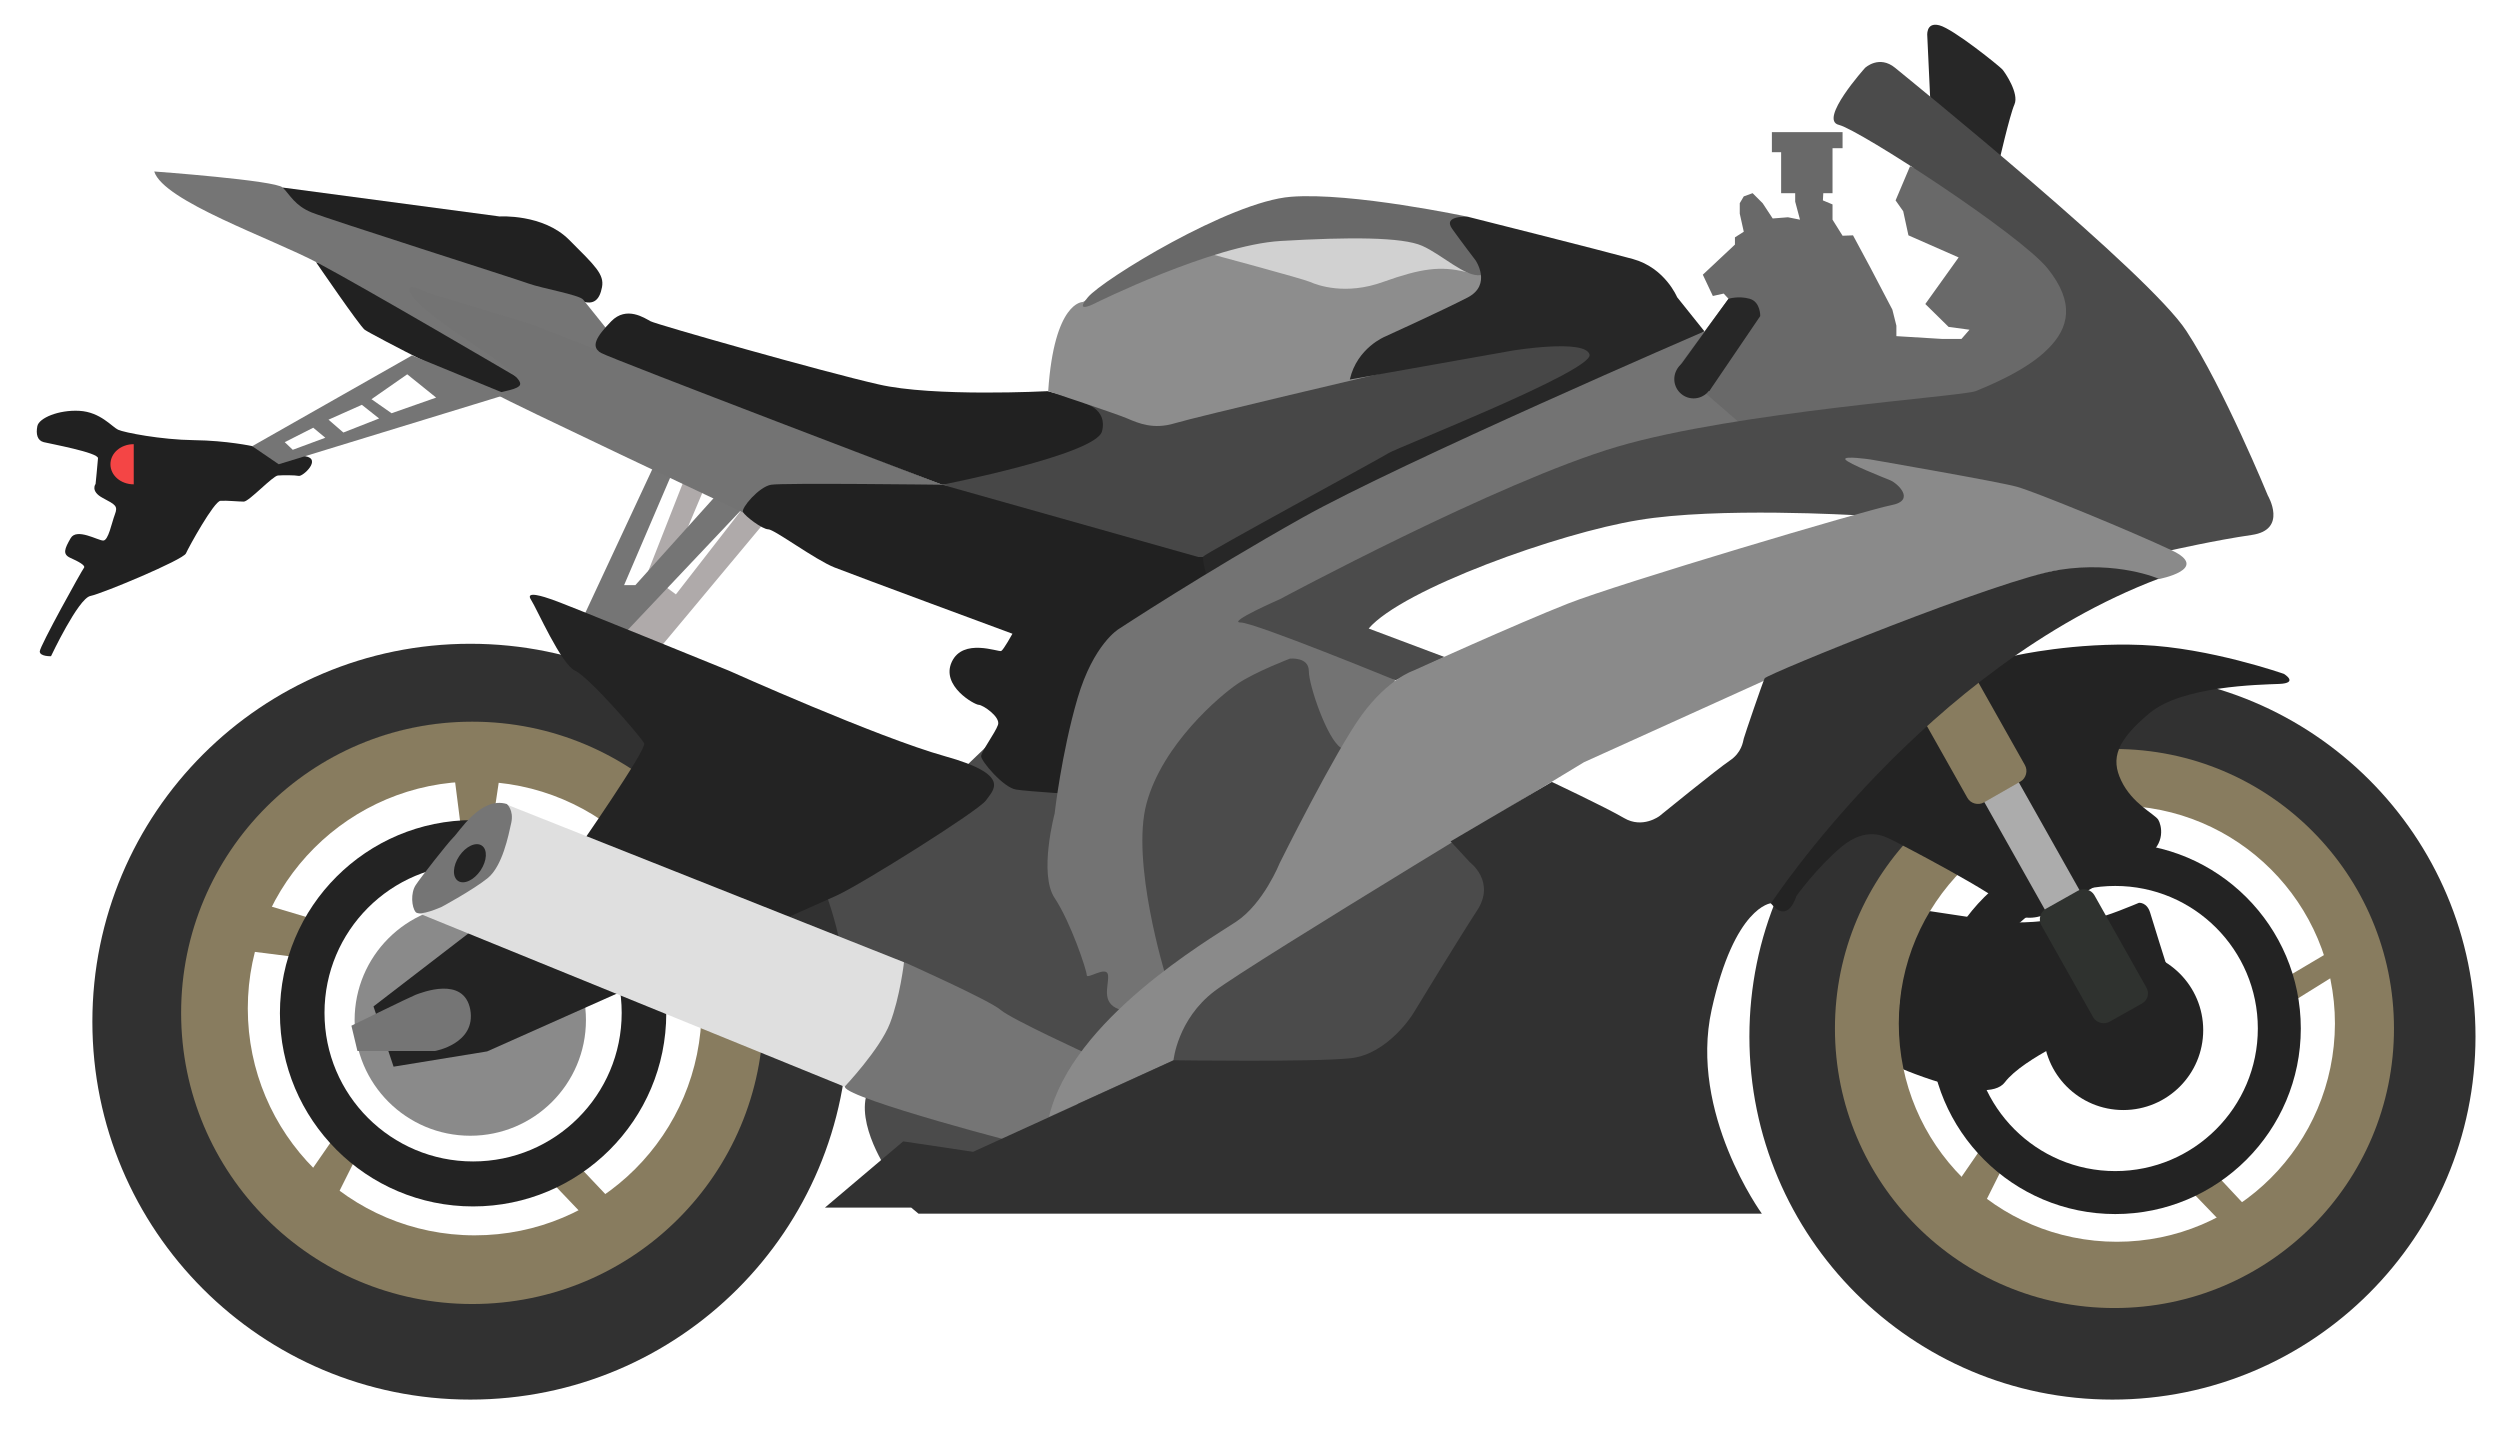 <?xml version="1.0" encoding="utf-8"?>
<!-- Generator: Adobe Illustrator 18.0.0, SVG Export Plug-In . SVG Version: 6.00 Build 0)  -->
<!DOCTYPE svg PUBLIC "-//W3C//DTD SVG 1.1//EN" "http://www.w3.org/Graphics/SVG/1.1/DTD/svg11.dtd">
<svg version="1.1" id="Layer_1" xmlns="http://www.w3.org/2000/svg" xmlns:xlink="http://www.w3.org/1999/xlink" x="0px" y="0px"
	 viewBox="0 0 622.5 357" enable-background="new 0 0 622.5 357" xml:space="preserve">
<path fill="#272727" d="M480.6,24.1l-0.7-15c0,0-0.5-3.7,3-2.8s15,10.2,15.7,11c0.7,0.8,4.2,6,3,8.7c-1.2,2.7-4,15-4,15
	s-8.7-6.2-9.2-6.8C487.9,33.4,480.6,24.1,480.6,24.1z"/>
<path fill="#4B4B4B" d="M228.6,202.2l16.8-16.1l24.2-2.1l12.1,32.6l9.8,29.3l-8,32.2l-38.7,10l-23.5,3.9c0,0-8.5-12.2-5.2-20.4
	c3.2-8.3-12.8-39.8-12.8-39.8v-21.8L228.6,202.2z"/>
<polygon fill="#4B4B4B" points="304.3,162 328.9,154 349.6,182.7 379.6,215 375.1,263.7 325.9,279.2 282.8,268.2 279.4,232.7 
	277.2,192.5 "/>
<circle fill="#232323" cx="528.7" cy="256.5" r="19.9"/>
<circle fill="#8A8A8A" cx="117.1" cy="254" r="28.8"/>
<polygon fill="#887C5F" points="112.9,191.4 115.1,208.7 122.4,206.8 124.7,191.4 "/>
<polygon fill="#887C5F" points="65.1,225 77.5,228.7 76.5,235.4 74.4,238.4 50.6,235.4 "/>
<polygon fill="#887C5F" points="76.5,292.9 83,283.5 87.1,284.9 88.7,288.2 82.6,300.4 "/>
<polygon points="161.2,239.6 175.8,231 180.1,235.3 163,245.9 "/>
<polygon fill="#887C5F" points="137.8,294.8 146.1,303.5 152.4,299.1 141.9,288 "/>
<path fill="#232323" d="M117.8,204.2c-26.5,0-48.1,21.5-48.1,48.1c0,26.5,21.5,48.1,48.1,48.1c26.5,0,48.1-21.5,48.1-48.1
	C165.9,225.8,144.4,204.2,117.8,204.2z M117.8,289.2c-20.4,0-37-16.5-37-37c0-20.4,16.5-37,37-37c20.4,0,37,16.5,37,37
	C154.8,272.7,138.2,289.2,117.8,289.2z"/>
<path fill="#887C5F" d="M117.8,179.5c-40.5,0-73.3,32.8-73.3,73.3c0,40.5,32.8,73.3,73.3,73.3c40.5,0,73.3-32.8,73.3-73.3
	C191.1,212.3,158.3,179.5,117.8,179.5z M118.2,307.6c-31.2,0-56.5-25.3-56.5-56.5c0-31.2,25.3-56.5,56.5-56.5
	c31.2,0,56.5,25.3,56.5,56.5C174.7,282.4,149.4,307.6,118.2,307.6z"/>
<path fill="#313131" d="M117.1,160.3c-52,0-94.1,42.1-94.1,94.1c0,52,42.1,94.1,94.1,94.1c52,0,94.1-42.1,94.1-94.1
	C211.2,202.4,169.1,160.3,117.1,160.3z M117.6,324.7c-40,0-72.5-32.4-72.5-72.5c0-40,32.4-72.5,72.5-72.5c40,0,72.5,32.4,72.5,72.5
	C190.1,292.3,157.7,324.7,117.6,324.7z"/>
<polygon fill="#AFAAAA" points="170.3,119.6 154.7,159.3 162.5,163.5 191.2,129.1 185,126.5 168.3,148 165.2,145.7 176.7,118.4 "/>
<polygon fill="#757575" points="163,115.6 144.9,154.4 154,159.3 188.7,122.6 180.7,120.7 158.2,145.7 155.4,145.7 168.3,115.6 "/>
<path fill="#232323" d="M93,250.6l5,15l23.3-3.8c0,0,80.8-36,87-38.8c6.2-2.8,35.5-21.2,37.2-23.7c1.7-2.5,6.7-6.3-10.2-11
	c-16.8-4.7-53.8-21.3-53.8-21.3s-42-17.1-44-17.7c-2-0.7-6.8-2.3-5.3,0c1.5,2.3,7.5,16.1,11,17.7s16.5,16.6,17.2,18.1
	s-16.7,26.5-16.7,26.5L93,250.6z"/>
<path fill="#757575" d="M225.2,239.6c0,0,21.3,9.5,24,11.9c2.7,2.3,21.7,11,21.7,11l-2.5,12.4c0,0-10.5,10.5-11.5,10.5
	s-45.8-11.8-46.5-14.7c-0.7-2.8,4.8-16.3,4.8-16.3L225.2,239.6z"/>
<path fill="#DFDFDF" d="M103.5,227.1l106.8,43.5c0,0,8.8-9.3,11.3-15.8s3.5-15.2,3.5-15.2l-99-39.3L103.5,227.1z"/>
<path fill="#757575" d="M126.2,200.2c0,0,1.8,1.5,1.1,4.7c-0.7,3.2-2.2,10.7-5.8,13.7c-3.7,3-11.5,7.2-11.5,7.2s-5.5,2.5-6.5,1.3
	s-1.3-4.7,0-6.7c1.3-2,8-10.5,9.3-11.8C114.2,207.4,119.6,198.2,126.2,200.2z"/>
<path fill="#212121" d="M62.9,111.1c0,0-6.4-1.4-14.6-1.5s-17.4-1.9-18.9-2.6s-4.4-4.4-9.6-4.7s-10.1,1.8-10.5,3.8s0,3.6,1.6,4
	s13.6,2.6,13.5,4s-0.6,6.4-0.6,6.4s-1.4,1.8,1.8,3.5s3.8,2,3,4.1c-0.8,2.1-1.6,6.5-2.9,6.5s-6.6-3.2-8.1-0.6s-2.1,4-0.1,4.9
	s3.9,1.9,3.4,2.5S9.9,160.9,9.9,162.2s2.8,1.2,2.8,1.2s6.8-14.4,9.8-15s23.1-9,23.8-10.6s7-13,8.6-13.1s4.5,0.2,5.8,0.2
	s7.2-6.4,8.5-6.5s4.2-0.1,5.2,0.1s5.8-4.2,1.6-4.9c-4.2-0.7-9.7-2.3-9.7-2.3L62.9,111.1z"/>
<path fill="#212121" d="M78.7,65.3c0,0,10.8,15.8,12.1,16.8s29.6,15.7,33.3,16.3c3.7,0.6,17.2-3.2,17.2-3.2l-8.8-6.1l-39.6-22
	L78.7,65.3z"/>
<path fill="#212121" d="M70.4,46.7l54,7.2c0,0,10.8-0.7,17.3,5.8s8.8,8.6,8.2,11.8s-2.1,4.5-5,3.5c-2.9-1-77.5-20-77.5-20L70.4,46.7
	z"/>
<path fill="#757575" d="M128.7,93.9c0,0-37.8-22.2-49.5-28.4S40.7,50.1,38.4,42.7c0,0,30.2,2.2,32,4c1.8,1.8,3,4.5,7.2,6.2
	c4.2,1.7,50.7,16.5,54,17.7c3.3,1.2,12.6,2.8,13.6,4c1,1.2,7.2,9,7.2,9l-4.1,4.2L128.7,93.9z"/>
<path fill="#737373" d="M234.6,120.7l-102.4-40l-25.7-7.8c0,0-7-3.7-3.7,1c3.3,4.7,20.3,15,21.8,16.5s6,4.5,4.7,5.7
	c-1.3,1.3-6.2,1.4-5.3,2.3c0.8,0.8,61,29.2,61,29.2l32.2,5.5L234.6,120.7z"/>
<path fill="#212121" d="M234.6,120.7c0,0-39.6-0.5-42.6,0s-7.5,5.8-7,6.8s4.8,4.3,6.3,4.3s11.7,7.6,16.5,9.5s44.3,16.5,44.3,16.5
	s-2.2,4-2.8,4.3c-0.7,0.3-9.5-3.3-12.3,2.7c-2.8,6,5.7,10.7,6.7,10.7s5.5,3,4.8,5c-0.7,2-4.2,6.7-4.2,7.8c0,1.2,5.5,7.8,8.7,8.3
	s16.5,1.3,16.5,1.3l11.5-36.7l15.3-11.5l7.9-9.3l-12.6-12.5L234.6,120.7z"/>
<path fill="#212121" d="M260.9,97.4c0,0-28.6,1.5-42.2-1.7C205,92.6,163.5,80.8,162,80c-1.5-0.8-6-3.9-9.8,0
	c-3.8,3.9-5.2,6.4-2.5,7.9c2.7,1.5,84.9,32.8,84.9,32.8h32.1l10.5-8.2v-10.7L260.9,97.4z"/>
<path fill="#474747" d="M269.6,100.3c0,0,6.3,1.3,4.8,7.1c-1.5,5.8-39.8,13.3-39.8,13.3l63.8,18h4l47.2-24.7l43.8-21.6l9.4-6.8
	l-12.6-3.2l-90.6,11.9L269.6,100.3z"/>
<path fill="#8D8D8D" d="M269.6,75.2c0,0-7.1-0.2-8.6,22.2c0,0,16.9,5.6,19.7,6.8s6.5,2.8,11.8,1.2s51.3-12.4,51.3-12.4l36-16.6
	l-3.2-12L335.9,54l-36.3,5.8L269.6,75.2z"/>
<path fill="#D1D1D1" d="M302.4,63.5c0,0,22,5.9,23.8,6.7c1.8,0.8,8.8,3.4,18.2,0c9.5-3.4,14.3-4,20.5-2.5c6.2,1.6,14.7-1.4,14.7-1.4
	l-23-12.3l-55.8,4.5L302.4,63.5z"/>
<path fill="#696969" d="M365.6,54c0,0-29-6.2-44.2-5s-46.8,20.6-50.5,25s1.8,1.5,1.8,1.5S301.9,61,318.9,60s30.2-1,35.2,1.2
	s10.8,7.9,14.6,7.3C372.6,68,365.6,54,365.6,54z"/>
<path fill="#272727" d="M424.4,82.5l-6.8-8.5c0,0-3-7.3-11-9.5s-41-10.5-41-10.5s-6.5-0.5-4,3s5.8,7.8,5.8,7.8s4.2,6.1-2,9.3
	s-20.5,9.7-20.5,9.7s-7,2.8-8.8,10.7l40.5-7.2c0,0,18.2-3,19.2,1s-48,23.2-50,24.5s-45.8,25-46.2,25.8s1.5,7.2,1.5,7.2l86.8-41.8
	l24.8-13.2L424.4,82.5z"/>
<path fill="#737373" d="M424.4,82.5c0,0-75.7,32.7-100.1,46.4s-45.7,27.7-45.7,27.7s-6.3,3.7-10.3,17.3c-4,13.7-5.7,28.7-5.7,28.7
	s-4,15,0,21s8,18,8,19.2c0,1.2,5-2.5,5.3,0c0.3,2.5-1.9,6.8,2.7,8.5s11.6-8.5,11.6-8.5s-8.7-28.2-4.7-42.8
	c4-14.7,18.2-26.7,22.6-29.7c4.4-3,13.1-6.3,13.1-6.3s4.7-0.5,4.7,3.1s4.6,17,8,19.1s13.5-16.7,13.5-16.7l-14.1-14.2l4-7.7l52.3-21
	l38.2-10l10.3-9.2L424.4,82.5z"/>
<polyline fill="#696969" points="417.6,91.8 430.4,74.4 429.2,73.1 426.5,73.7 424,68.4 432,60.9 432,59.1 434.2,57.7 433.2,53.2 
	433.2,50.6 434.2,48.9 436.4,48.1 438.9,50.6 441.4,54.4 445.2,54.1 448.2,54.7 447,50.2 447,48.1 443.5,48.1 443.5,37.9 
	441.2,37.9 441.2,32.9 458.8,32.9 458.8,36.9 456.3,36.9 456.3,48.1 454,48.1 453.9,49.9 456.3,50.9 456.3,54.7 458.8,58.7 
	461.4,58.6 465.7,66.6 471.2,77.1 472.2,81.1 472.2,83.7 483.7,84.4 488.4,84.4 490.4,82.1 485.2,81.4 479.4,75.7 487.7,64.1 
	475.2,58.6 473.9,52.6 472,49.9 475.6,41.4 497.2,49.2 520.7,71.9 519.2,94.4 455,107.4 435.6,107.4 "/>
<path fill="#272727" d="M430.4,74.4c0,0,2.5-0.8,5.3,0c2.7,0.8,2.6,4.3,2.6,4.3l-12.7,18.7l-7.8-5.6L430.4,74.4z"/>
<polygon fill="#887C5F" points="487,295.1 493.2,286.1 497.2,287.4 498.7,290.6 492.9,302.2 "/>
<polygon fill="#887C5F" points="568.4,243.9 582.4,235.6 586.5,239.7 570.1,249.9 "/>
<polygon fill="#887C5F" points="545.9,296.9 553.9,305.2 559.9,301.1 549.9,290.4 "/>
<path fill="#232323" d="M526.7,209.9c-25.5,0-46.2,20.7-46.2,46.2c0,25.5,20.7,46.2,46.2,46.2c25.5,0,46.2-20.7,46.2-46.2
	C572.9,230.6,552.2,209.9,526.7,209.9z M526.7,291.6c-19.6,0-35.5-15.9-35.5-35.5c0-19.6,15.9-35.5,35.5-35.5
	c19.6,0,35.5,15.9,35.5,35.5C562.2,275.7,546.3,291.6,526.7,291.6z"/>
<path fill="#232323" d="M480.7,226.9l17.9,2.7c0,0,9.5,0.6,14.5-1.3c5-2,8.8-0.6,9.3,0s10.2-3.5,10.2-3.5s2-0.2,2.8,2.5
	c0.8,2.7,3.8,12.2,3.8,12.2s1.8,3.5,0,4.7S520,256.5,520,256.5s-16.2,6.9-20.8,13c-4.7,6.2-27.8-4.3-27.8-4.3l3.8-39L480.7,226.9z"
	/>
<path fill="#887C5F" d="M526.7,186.1c-38.9,0-70.4,31.5-70.4,70.4c0,38.9,31.5,70.4,70.4,70.4c38.9,0,70.4-31.5,70.4-70.4
	C597.1,217.6,565.6,186.1,526.7,186.1z M527.1,309.2c-30,0-54.3-24.3-54.3-54.3c0-30,24.3-54.3,54.3-54.3c30,0,54.3,24.3,54.3,54.3
	C581.3,285,557,309.2,527.1,309.2z"/>
<path fill="#313131" d="M526,167.7c-49.9,0-90.4,40.5-90.4,90.4c0,49.9,40.5,90.4,90.4,90.4c49.9,0,90.4-40.5,90.4-90.4
	C616.4,208.1,575.9,167.7,526,167.7z M526.5,325.7c-38.5,0-69.6-31.2-69.6-69.6c0-38.5,31.2-69.6,69.6-69.6
	c38.5,0,69.6,31.2,69.6,69.6C596.1,294.5,565,325.7,526.5,325.7z"/>
<path fill="#232323" d="M502,163.2c0,0,14.6-3.3,31.4-2.6c16.8,0.7,35.3,7.2,35.3,7.2s3.8,2.3-1.2,2.5c-5,0.2-24.2,0.5-32.3,7.3
	s-9.7,11.2-7,16.8c2.7,5.7,8.3,8.3,9.2,9.7c0.8,1.3,2,6-3,9.2c-5,3.2-25.3,14.5-25.3,14.5s-5.5,2.3-8.5-1.3
	c-3-3.7-28.3-16.8-29.8-17.5c-1.5-0.7-6-3.3-12.2,1.8c-6.2,5.2-11.3,12.3-11.3,12.3s-2,7.2-6.3,1.9s21-40.1,21-40.1l28.7-20.2
	L502,163.2z"/>
<path fill="#4B4B4B" d="M347.5,169.4c0,0-35.1-14.4-38.6-14.4s9.8-5.8,9.8-5.8s54.5-29.3,84.1-38s85.9-12.5,89.1-13.8
	s12.8-5.2,18-10.5c5.3-5.2,6.8-11.5,0-20c-6.8-8.5-46.8-34.5-52-35.8c-5.2-1.2,6.5-14.2,6.5-14.2s3.5-3.3,7.5,0s63.2,51.2,72.5,65.5
	c9.3,14.2,20.3,41,20.3,41s5,8.5-4,9.8s-20,3.8-20,3.8l-78.5-8.7c0,0-34.5-2.1-54.2,1.2c-19.8,3.2-58.8,17.2-67.2,27l18.9,7.1"/>
<path fill="#8A8A8A" d="M261.2,278.1l31-14.1c0,0,1-10.2,10.2-17.2s92-57,92-57l63.4-28.7c0,0,47.6-18.5,54.9-19.1
	c7.3-0.6,24.8,2.2,24.8,2.2s13.2-2.5,3.2-7.2s-33.8-14.5-38.5-15.8s-36.5-6.8-36.5-6.8s-6.8-1-6.2,0s9.5,4.5,11.2,5.2s6.5,5,0.2,6.2
	s-67.8,19.5-80.5,24.5S351.9,167,351.9,167s-6.2,2-12.8,11s-20.5,37-20.5,37s-4,10-10.8,14.5S266.9,253.9,261.2,278.1z"/>
<circle fill="#272727" cx="421.7" cy="94.4" r="4.8"/>
<path fill="#757575" d="M102.6,88.5l-39.8,22.6l6.6,4.5l56.8-17.4L102.6,88.5z M72.9,112l-2-1.9l7.1-3.6L81,109L72.9,112z
	 M85.5,107.7l-3.7-3.2l8.3-3.7l4.3,3.4L85.5,107.7z M92.5,99.4l8.9-6.2l7.2,5.8l-11.1,3.9L92.5,99.4z"/>
<ellipse transform="matrix(-0.83 -0.558 0.558 -0.83 94.23 458.738)" fill="#232323" cx="117.1" cy="215" rx="3.2" ry="5.3"/>
<path fill="#757575" d="M87.5,255.4l1.5,6.3h19.3c0,0,10.3-1.8,8.8-10.3c-1.6-8.5-12.2-4.2-13.6-3.7
	C102.2,248.2,87.5,255.4,87.5,255.4z"/>
<path fill="#ACACAC" d="M517.8,227.7l-3.4,1.9c-1.4,0.8-3.3,0.3-4.1-1.1l-16.5-29.3c-0.8-1.4-0.3-3.3,1.1-4.1l3.4-1.9
	c1.4-0.8,3.3-0.3,4.1,1.1l16.5,29.3C519.7,225,519.2,226.8,517.8,227.7z"/>
<path fill="#2F322F" d="M533.3,249.9l-8,4.5c-1.4,0.8-3.3,0.3-4.1-1.1l-12.9-22.9c-0.8-1.4-0.3-3.3,1.1-4.1l8-4.5
	c1.4-0.8,3.3-0.3,4.1,1.1l12.9,22.9C535.3,247.3,534.8,249.1,533.3,249.9z"/>
<path fill="#887C5F" d="M503.1,194.6l-9.1,5.2c-1.4,0.8-3.3,0.3-4.1-1.1l-12.9-22.9c-0.8-1.4-0.3-3.3,1.1-4.1l9.1-5.2
	c1.4-0.8,3.3-0.3,4.1,1.1l12.9,22.9C505,191.9,504.5,193.8,503.1,194.6z"/>
<path fill="#313131" d="M224.9,284.2l-19.5,16.5h21.5l1.8,1.5h210c0,0-18.2-25-12.5-50.8s14.8-26.5,14.8-26.5s38.5-58.8,96.5-80.8
	c0,0-10.2-4.5-24.8-2.2c-14.5,2.2-72.8,26-73.3,27s-5,14.2-5.2,15s-0.5,3.5-3.5,5.5s-17.5,13.8-17.5,13.8s-4.2,3.2-8.8,0.5
	s-18-9-18-9l-25.2,14.8l4.8,5.2c0,0,6.5,4.8,1.8,12s-16,25.8-16,25.8s-6.2,10-15.5,11s-44,0.5-44,0.5l-50,22.8L224.9,284.2z"/>
<path fill="#F44545" d="M33.3,120.6c-3.2,0-5.8-2.2-5.8-5c0-2.8,2.6-5,5.8-5"/>
</svg>
